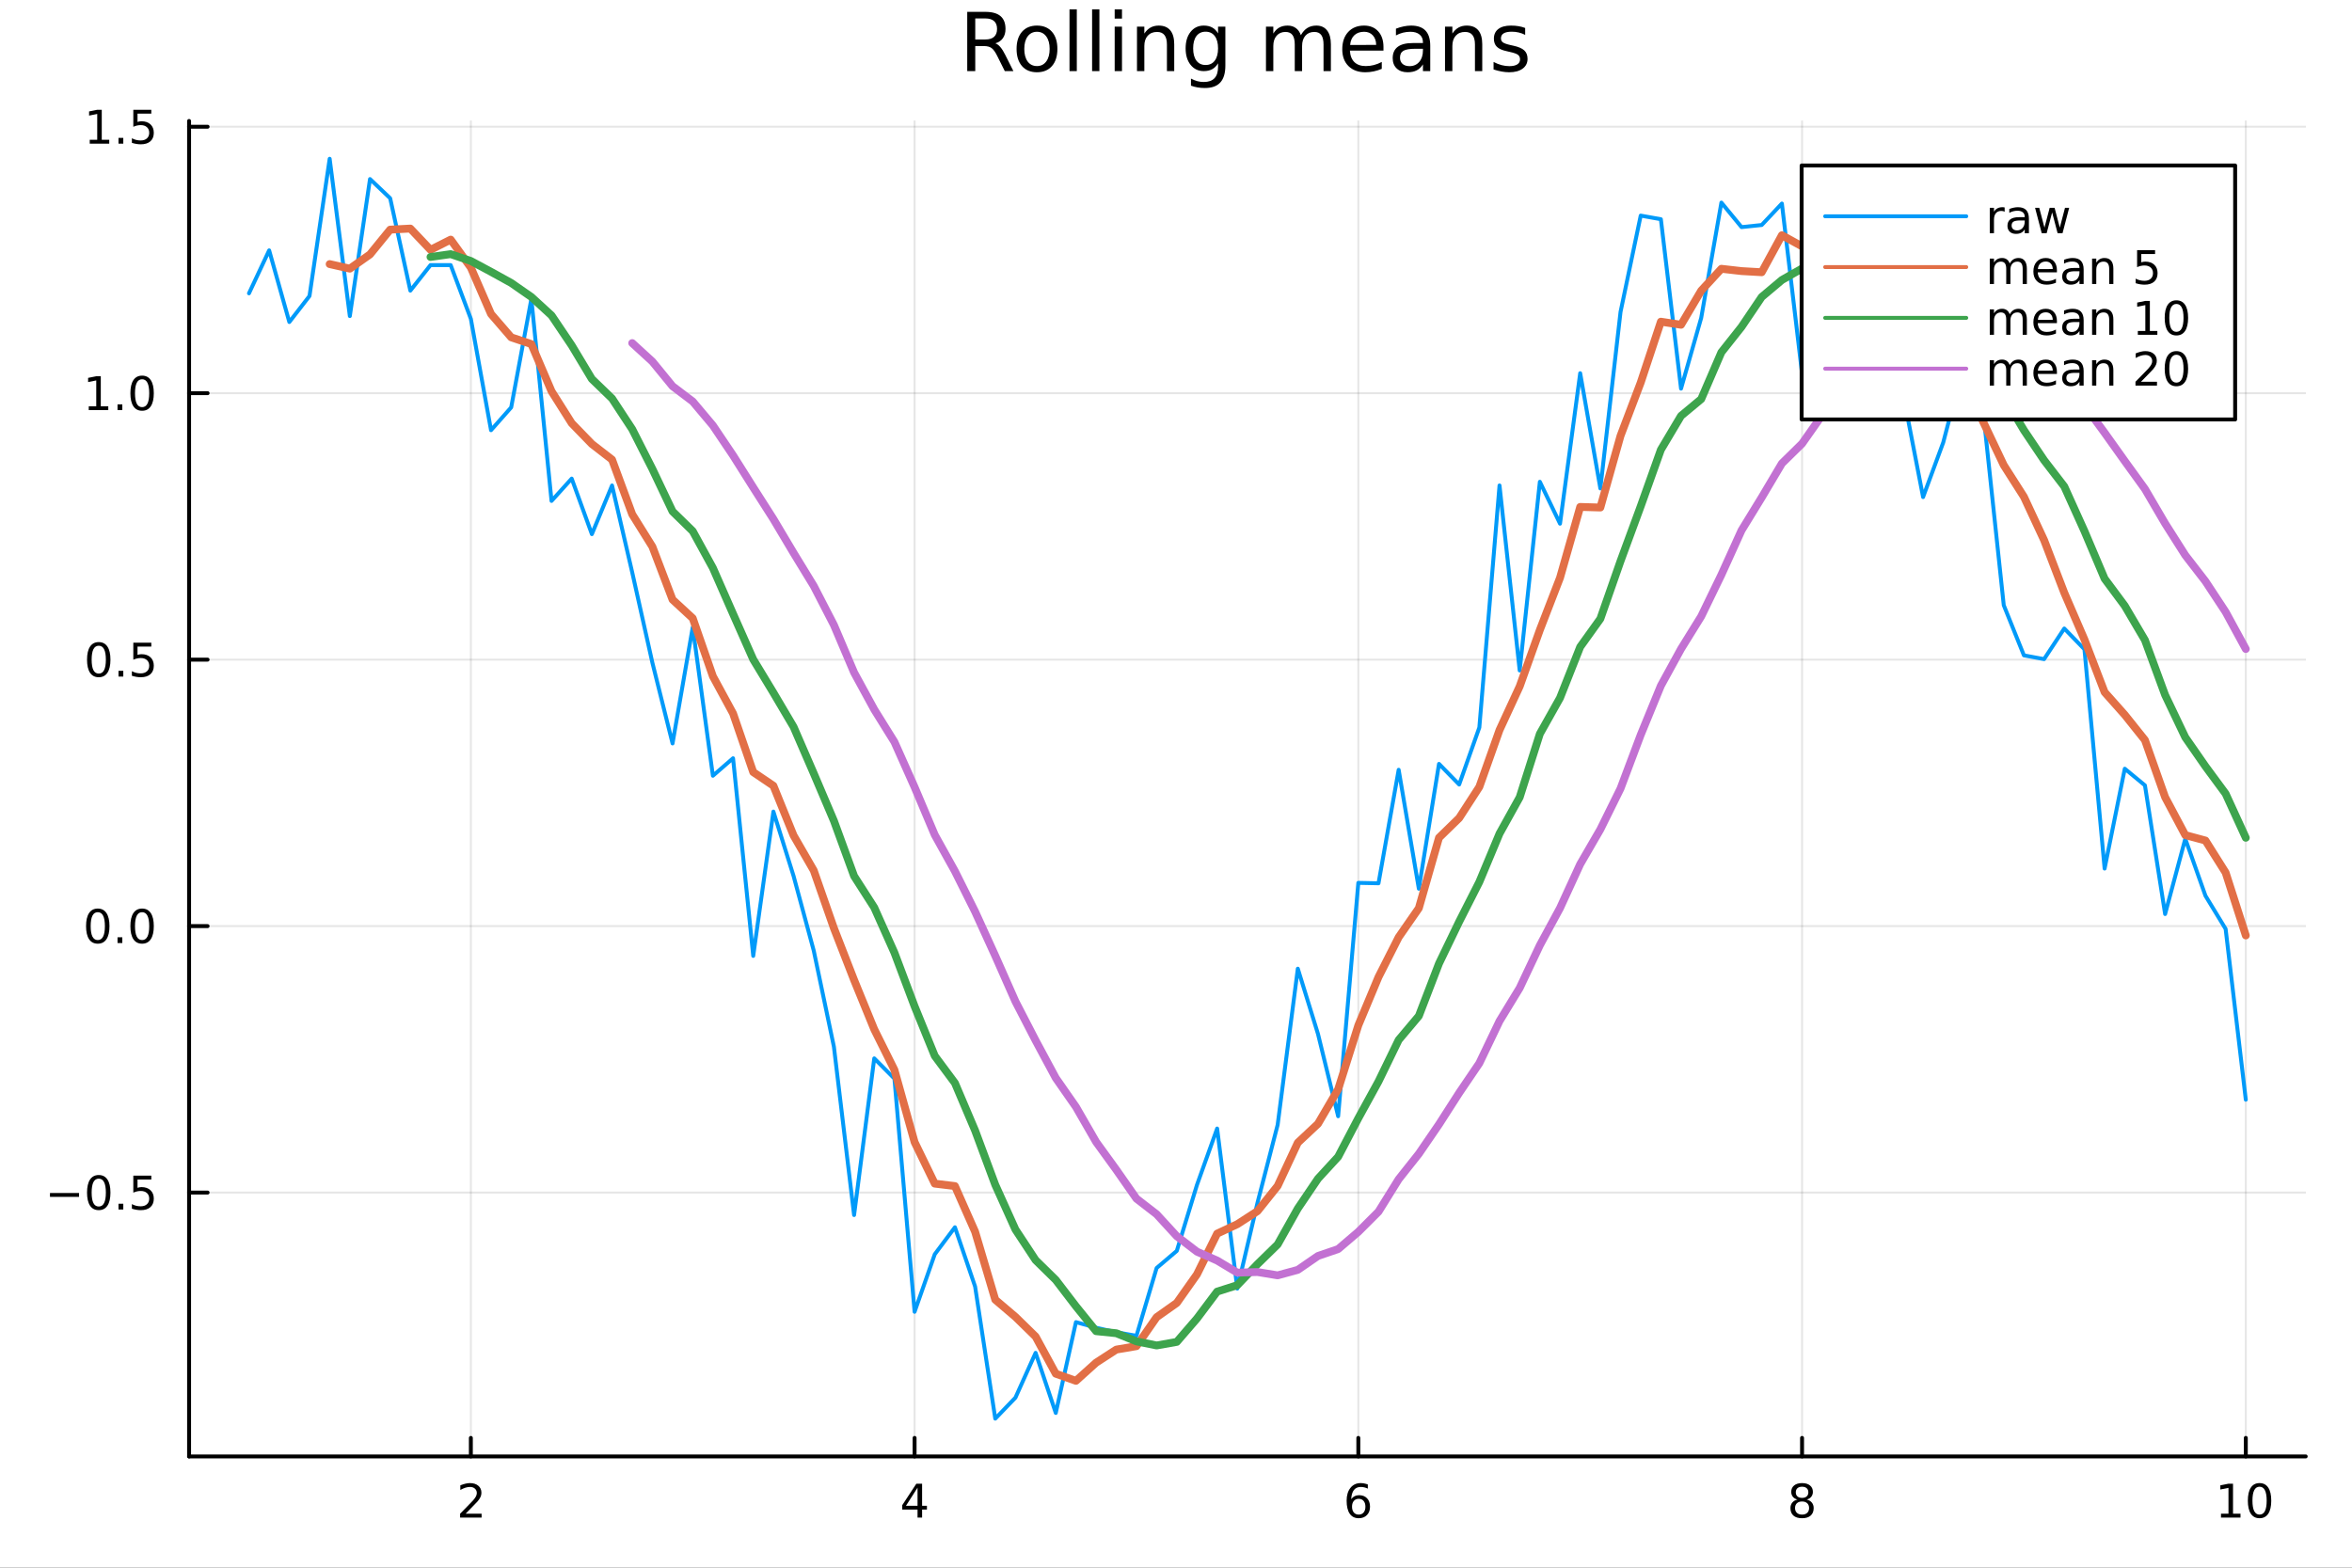 <?xml version="1.0" encoding="utf-8"?>
<svg xmlns="http://www.w3.org/2000/svg" xmlns:xlink="http://www.w3.org/1999/xlink" width="600" height="400" viewBox="0 0 2400 1600">
<rect x="0" y="0" width="2400" height="1600" fill="#333333" stroke="none"/>
<defs>
  <clipPath id="clip120">
    <rect x="0" y="0" width="2400" height="1600"/>
  </clipPath>
</defs>
<path clip-path="url(#clip120)" d="
M0 1600 L2400 1600 L2400 0 L0 0  Z
  " fill="#ffffff" fill-rule="evenodd" fill-opacity="1"/>
<defs>
  <clipPath id="clip121">
    <rect x="480" y="0" width="1681" height="1600"/>
  </clipPath>
</defs>
<path clip-path="url(#clip120)" d="
M192.941 1486.45 L2352.76 1486.45 L2352.76 123.472 L192.941 123.472  Z
  " fill="#ffffff" fill-rule="evenodd" fill-opacity="1"/>
<defs>
  <clipPath id="clip122">
    <rect x="192" y="123" width="2161" height="1364"/>
  </clipPath>
</defs>
<polyline clip-path="url(#clip122)" style="stroke:#000000; stroke-linecap:round; stroke-linejoin:round; stroke-width:2; stroke-opacity:0.1; fill:none" points="
  480.463,1486.45 480.463,123.472 
  "/>
<polyline clip-path="url(#clip122)" style="stroke:#000000; stroke-linecap:round; stroke-linejoin:round; stroke-width:2; stroke-opacity:0.1; fill:none" points="
  933.255,1486.45 933.255,123.472 
  "/>
<polyline clip-path="url(#clip122)" style="stroke:#000000; stroke-linecap:round; stroke-linejoin:round; stroke-width:2; stroke-opacity:0.1; fill:none" points="
  1386.05,1486.45 1386.05,123.472 
  "/>
<polyline clip-path="url(#clip122)" style="stroke:#000000; stroke-linecap:round; stroke-linejoin:round; stroke-width:2; stroke-opacity:0.1; fill:none" points="
  1838.84,1486.45 1838.84,123.472 
  "/>
<polyline clip-path="url(#clip122)" style="stroke:#000000; stroke-linecap:round; stroke-linejoin:round; stroke-width:2; stroke-opacity:0.1; fill:none" points="
  2291.63,1486.45 2291.63,123.472 
  "/>
<polyline clip-path="url(#clip120)" style="stroke:#000000; stroke-linecap:round; stroke-linejoin:round; stroke-width:4; stroke-opacity:1; fill:none" points="
  192.941,1486.45 2352.76,1486.45 
  "/>
<polyline clip-path="url(#clip120)" style="stroke:#000000; stroke-linecap:round; stroke-linejoin:round; stroke-width:4; stroke-opacity:1; fill:none" points="
  480.463,1486.45 480.463,1467.55 
  "/>
<polyline clip-path="url(#clip120)" style="stroke:#000000; stroke-linecap:round; stroke-linejoin:round; stroke-width:4; stroke-opacity:1; fill:none" points="
  933.255,1486.45 933.255,1467.55 
  "/>
<polyline clip-path="url(#clip120)" style="stroke:#000000; stroke-linecap:round; stroke-linejoin:round; stroke-width:4; stroke-opacity:1; fill:none" points="
  1386.05,1486.45 1386.05,1467.55 
  "/>
<polyline clip-path="url(#clip120)" style="stroke:#000000; stroke-linecap:round; stroke-linejoin:round; stroke-width:4; stroke-opacity:1; fill:none" points="
  1838.84,1486.45 1838.84,1467.55 
  "/>
<polyline clip-path="url(#clip120)" style="stroke:#000000; stroke-linecap:round; stroke-linejoin:round; stroke-width:4; stroke-opacity:1; fill:none" points="
  2291.63,1486.45 2291.63,1467.55 
  "/>
<path clip-path="url(#clip120)" d="M475.116 1544.91 L491.435 1544.91 L491.435 1548.85 L469.491 1548.85 L469.491 1544.91 Q472.153 1542.16 476.736 1537.53 Q481.343 1532.88 482.523 1531.53 Q484.769 1529.01 485.648 1527.27 Q486.551 1525.51 486.551 1523.82 Q486.551 1521.07 484.607 1519.33 Q482.685 1517.6 479.584 1517.6 Q477.385 1517.6 474.931 1518.36 Q472.5 1519.13 469.723 1520.68 L469.723 1515.95 Q472.547 1514.82 475 1514.24 Q477.454 1513.66 479.491 1513.66 Q484.861 1513.66 488.056 1516.35 Q491.25 1519.03 491.25 1523.52 Q491.25 1525.65 490.44 1527.57 Q489.653 1529.47 487.547 1532.07 Q486.968 1532.74 483.866 1535.95 Q480.764 1539.15 475.116 1544.91 Z" fill="#000000" fill-rule="evenodd" fill-opacity="1" /><path clip-path="url(#clip120)" d="M936.264 1518.36 L924.458 1536.81 L936.264 1536.81 L936.264 1518.36 M935.037 1514.29 L940.917 1514.29 L940.917 1536.81 L945.847 1536.81 L945.847 1540.7 L940.917 1540.7 L940.917 1548.85 L936.264 1548.85 L936.264 1540.7 L920.662 1540.7 L920.662 1536.19 L935.037 1514.29 Z" fill="#000000" fill-rule="evenodd" fill-opacity="1" /><path clip-path="url(#clip120)" d="M1386.45 1529.7 Q1383.3 1529.7 1381.45 1531.86 Q1379.62 1534.01 1379.62 1537.76 Q1379.62 1541.49 1381.45 1543.66 Q1383.3 1545.82 1386.45 1545.82 Q1389.6 1545.82 1391.43 1543.66 Q1393.28 1541.49 1393.28 1537.76 Q1393.28 1534.01 1391.43 1531.86 Q1389.6 1529.7 1386.45 1529.7 M1395.73 1515.05 L1395.73 1519.31 Q1393.97 1518.48 1392.17 1518.04 Q1390.39 1517.6 1388.63 1517.6 Q1384 1517.6 1381.54 1520.72 Q1379.11 1523.85 1378.77 1530.17 Q1380.13 1528.15 1382.19 1527.09 Q1384.25 1526 1386.73 1526 Q1391.94 1526 1394.95 1529.17 Q1397.98 1532.32 1397.98 1537.76 Q1397.98 1543.08 1394.83 1546.3 Q1391.68 1549.52 1386.45 1549.52 Q1380.46 1549.52 1377.28 1544.94 Q1374.11 1540.33 1374.11 1531.6 Q1374.11 1523.41 1378 1518.55 Q1381.89 1513.66 1388.44 1513.66 Q1390.2 1513.66 1391.98 1514.01 Q1393.79 1514.36 1395.73 1515.05 Z" fill="#000000" fill-rule="evenodd" fill-opacity="1" /><path clip-path="url(#clip120)" d="M1838.84 1532.44 Q1835.5 1532.44 1833.58 1534.22 Q1831.68 1536 1831.68 1539.13 Q1831.68 1542.25 1833.58 1544.03 Q1835.5 1545.82 1838.84 1545.82 Q1842.17 1545.82 1844.09 1544.03 Q1846.01 1542.23 1846.01 1539.13 Q1846.01 1536 1844.09 1534.22 Q1842.19 1532.44 1838.84 1532.44 M1834.16 1530.45 Q1831.15 1529.7 1829.46 1527.64 Q1827.8 1525.58 1827.8 1522.62 Q1827.8 1518.48 1830.74 1516.07 Q1833.7 1513.66 1838.84 1513.66 Q1844 1513.66 1846.94 1516.07 Q1849.88 1518.48 1849.88 1522.62 Q1849.88 1525.58 1848.19 1527.64 Q1846.52 1529.7 1843.54 1530.45 Q1846.92 1531.23 1848.79 1533.52 Q1850.69 1535.82 1850.69 1539.13 Q1850.69 1544.15 1847.61 1546.83 Q1844.56 1549.52 1838.84 1549.52 Q1833.12 1549.52 1830.04 1546.83 Q1826.99 1544.15 1826.99 1539.13 Q1826.99 1535.82 1828.88 1533.52 Q1830.78 1531.23 1834.16 1530.45 M1832.45 1523.06 Q1832.45 1525.75 1834.12 1527.25 Q1835.81 1528.76 1838.84 1528.76 Q1841.85 1528.76 1843.54 1527.25 Q1845.25 1525.75 1845.25 1523.06 Q1845.25 1520.38 1843.54 1518.87 Q1841.85 1517.37 1838.84 1517.37 Q1835.81 1517.37 1834.12 1518.87 Q1832.45 1520.38 1832.45 1523.06 Z" fill="#000000" fill-rule="evenodd" fill-opacity="1" /><path clip-path="url(#clip120)" d="M2266.32 1544.91 L2273.96 1544.91 L2273.96 1518.55 L2265.65 1520.21 L2265.65 1515.95 L2273.91 1514.29 L2278.59 1514.29 L2278.59 1544.91 L2286.22 1544.91 L2286.22 1548.85 L2266.32 1548.85 L2266.32 1544.91 Z" fill="#000000" fill-rule="evenodd" fill-opacity="1" /><path clip-path="url(#clip120)" d="M2305.67 1517.37 Q2302.06 1517.37 2300.23 1520.93 Q2298.42 1524.47 2298.42 1531.6 Q2298.42 1538.71 2300.23 1542.27 Q2302.06 1545.82 2305.67 1545.82 Q2309.3 1545.82 2311.11 1542.27 Q2312.94 1538.71 2312.94 1531.6 Q2312.94 1524.47 2311.11 1520.93 Q2309.3 1517.37 2305.67 1517.37 M2305.67 1513.66 Q2311.48 1513.66 2314.53 1518.27 Q2317.61 1522.85 2317.61 1531.6 Q2317.61 1540.33 2314.53 1544.94 Q2311.48 1549.52 2305.67 1549.52 Q2299.86 1549.52 2296.78 1544.94 Q2293.72 1540.33 2293.72 1531.6 Q2293.72 1522.85 2296.78 1518.27 Q2299.86 1513.66 2305.67 1513.66 Z" fill="#000000" fill-rule="evenodd" fill-opacity="1" /><polyline clip-path="url(#clip122)" style="stroke:#000000; stroke-linecap:round; stroke-linejoin:round; stroke-width:2; stroke-opacity:0.1; fill:none" points="
  192.941,1217.15 2352.76,1217.15 
  "/>
<polyline clip-path="url(#clip122)" style="stroke:#000000; stroke-linecap:round; stroke-linejoin:round; stroke-width:2; stroke-opacity:0.1; fill:none" points="
  192.941,945.196 2352.76,945.196 
  "/>
<polyline clip-path="url(#clip122)" style="stroke:#000000; stroke-linecap:round; stroke-linejoin:round; stroke-width:2; stroke-opacity:0.1; fill:none" points="
  192.941,673.241 2352.76,673.241 
  "/>
<polyline clip-path="url(#clip122)" style="stroke:#000000; stroke-linecap:round; stroke-linejoin:round; stroke-width:2; stroke-opacity:0.1; fill:none" points="
  192.941,401.285 2352.76,401.285 
  "/>
<polyline clip-path="url(#clip122)" style="stroke:#000000; stroke-linecap:round; stroke-linejoin:round; stroke-width:2; stroke-opacity:0.1; fill:none" points="
  192.941,129.33 2352.76,129.33 
  "/>
<polyline clip-path="url(#clip120)" style="stroke:#000000; stroke-linecap:round; stroke-linejoin:round; stroke-width:4; stroke-opacity:1; fill:none" points="
  192.941,1486.45 192.941,123.472 
  "/>
<polyline clip-path="url(#clip120)" style="stroke:#000000; stroke-linecap:round; stroke-linejoin:round; stroke-width:4; stroke-opacity:1; fill:none" points="
  192.941,1217.15 211.838,1217.15 
  "/>
<polyline clip-path="url(#clip120)" style="stroke:#000000; stroke-linecap:round; stroke-linejoin:round; stroke-width:4; stroke-opacity:1; fill:none" points="
  192.941,945.196 211.838,945.196 
  "/>
<polyline clip-path="url(#clip120)" style="stroke:#000000; stroke-linecap:round; stroke-linejoin:round; stroke-width:4; stroke-opacity:1; fill:none" points="
  192.941,673.241 211.838,673.241 
  "/>
<polyline clip-path="url(#clip120)" style="stroke:#000000; stroke-linecap:round; stroke-linejoin:round; stroke-width:4; stroke-opacity:1; fill:none" points="
  192.941,401.285 211.838,401.285 
  "/>
<polyline clip-path="url(#clip120)" style="stroke:#000000; stroke-linecap:round; stroke-linejoin:round; stroke-width:4; stroke-opacity:1; fill:none" points="
  192.941,129.33 211.838,129.33 
  "/>
<path clip-path="url(#clip120)" d="M50.992 1217.6 L80.668 1217.6 L80.668 1221.54 L50.992 1221.54 L50.992 1217.6 Z" fill="#000000" fill-rule="evenodd" fill-opacity="1" /><path clip-path="url(#clip120)" d="M100.76 1202.95 Q97.149 1202.95 95.321 1206.51 Q93.515 1210.06 93.515 1217.19 Q93.515 1224.29 95.321 1227.86 Q97.149 1231.4 100.76 1231.4 Q104.395 1231.4 106.2 1227.86 Q108.029 1224.29 108.029 1217.19 Q108.029 1210.06 106.2 1206.51 Q104.395 1202.95 100.76 1202.95 M100.76 1199.25 Q106.571 1199.25 109.626 1203.85 Q112.705 1208.44 112.705 1217.19 Q112.705 1225.91 109.626 1230.52 Q106.571 1235.1 100.76 1235.1 Q94.95 1235.1 91.871 1230.52 Q88.816 1225.91 88.816 1217.19 Q88.816 1208.44 91.871 1203.85 Q94.95 1199.25 100.76 1199.25 Z" fill="#000000" fill-rule="evenodd" fill-opacity="1" /><path clip-path="url(#clip120)" d="M120.922 1228.55 L125.807 1228.55 L125.807 1234.43 L120.922 1234.43 L120.922 1228.55 Z" fill="#000000" fill-rule="evenodd" fill-opacity="1" /><path clip-path="url(#clip120)" d="M136.038 1199.87 L154.394 1199.87 L154.394 1203.81 L140.32 1203.81 L140.32 1212.28 Q141.339 1211.93 142.357 1211.77 Q143.376 1211.58 144.394 1211.58 Q150.181 1211.58 153.561 1214.76 Q156.941 1217.93 156.941 1223.34 Q156.941 1228.92 153.468 1232.02 Q149.996 1235.1 143.677 1235.1 Q141.501 1235.1 139.232 1234.73 Q136.987 1234.36 134.58 1233.62 L134.58 1228.92 Q136.663 1230.06 138.885 1230.61 Q141.107 1231.17 143.584 1231.17 Q147.589 1231.17 149.927 1229.06 Q152.265 1226.95 152.265 1223.34 Q152.265 1219.73 149.927 1217.63 Q147.589 1215.52 143.584 1215.52 Q141.709 1215.52 139.834 1215.94 Q137.982 1216.35 136.038 1217.23 L136.038 1199.87 Z" fill="#000000" fill-rule="evenodd" fill-opacity="1" /><path clip-path="url(#clip120)" d="M99.765 930.995 Q96.154 930.995 94.325 934.559 Q92.52 938.101 92.52 945.231 Q92.52 952.337 94.325 955.902 Q96.154 959.444 99.765 959.444 Q103.399 959.444 105.205 955.902 Q107.033 952.337 107.033 945.231 Q107.033 938.101 105.205 934.559 Q103.399 930.995 99.765 930.995 M99.765 927.291 Q105.575 927.291 108.631 931.897 Q111.709 936.481 111.709 945.231 Q111.709 953.958 108.631 958.564 Q105.575 963.147 99.765 963.147 Q93.955 963.147 90.876 958.564 Q87.821 953.958 87.821 945.231 Q87.821 936.481 90.876 931.897 Q93.955 927.291 99.765 927.291 Z" fill="#000000" fill-rule="evenodd" fill-opacity="1" /><path clip-path="url(#clip120)" d="M119.927 956.596 L124.811 956.596 L124.811 962.476 L119.927 962.476 L119.927 956.596 Z" fill="#000000" fill-rule="evenodd" fill-opacity="1" /><path clip-path="url(#clip120)" d="M144.996 930.995 Q141.385 930.995 139.556 934.559 Q137.751 938.101 137.751 945.231 Q137.751 952.337 139.556 955.902 Q141.385 959.444 144.996 959.444 Q148.63 959.444 150.436 955.902 Q152.265 952.337 152.265 945.231 Q152.265 938.101 150.436 934.559 Q148.63 930.995 144.996 930.995 M144.996 927.291 Q150.806 927.291 153.862 931.897 Q156.941 936.481 156.941 945.231 Q156.941 953.958 153.862 958.564 Q150.806 963.147 144.996 963.147 Q139.186 963.147 136.107 958.564 Q133.052 953.958 133.052 945.231 Q133.052 936.481 136.107 931.897 Q139.186 927.291 144.996 927.291 Z" fill="#000000" fill-rule="evenodd" fill-opacity="1" /><path clip-path="url(#clip120)" d="M100.76 659.039 Q97.149 659.039 95.321 662.604 Q93.515 666.146 93.515 673.275 Q93.515 680.382 95.321 683.947 Q97.149 687.488 100.76 687.488 Q104.395 687.488 106.2 683.947 Q108.029 680.382 108.029 673.275 Q108.029 666.146 106.2 662.604 Q104.395 659.039 100.76 659.039 M100.76 655.336 Q106.571 655.336 109.626 659.942 Q112.705 664.525 112.705 673.275 Q112.705 682.002 109.626 686.609 Q106.571 691.192 100.76 691.192 Q94.95 691.192 91.871 686.609 Q88.816 682.002 88.816 673.275 Q88.816 664.525 91.871 659.942 Q94.95 655.336 100.76 655.336 Z" fill="#000000" fill-rule="evenodd" fill-opacity="1" /><path clip-path="url(#clip120)" d="M120.922 684.641 L125.807 684.641 L125.807 690.521 L120.922 690.521 L120.922 684.641 Z" fill="#000000" fill-rule="evenodd" fill-opacity="1" /><path clip-path="url(#clip120)" d="M136.038 655.961 L154.394 655.961 L154.394 659.896 L140.32 659.896 L140.32 668.368 Q141.339 668.021 142.357 667.859 Q143.376 667.674 144.394 667.674 Q150.181 667.674 153.561 670.845 Q156.941 674.016 156.941 679.433 Q156.941 685.011 153.468 688.113 Q149.996 691.192 143.677 691.192 Q141.501 691.192 139.232 690.822 Q136.987 690.451 134.58 689.711 L134.58 685.011 Q136.663 686.146 138.885 686.701 Q141.107 687.257 143.584 687.257 Q147.589 687.257 149.927 685.15 Q152.265 683.044 152.265 679.433 Q152.265 675.822 149.927 673.715 Q147.589 671.609 143.584 671.609 Q141.709 671.609 139.834 672.025 Q137.982 672.442 136.038 673.322 L136.038 655.961 Z" fill="#000000" fill-rule="evenodd" fill-opacity="1" /><path clip-path="url(#clip120)" d="M90.575 414.63 L98.214 414.63 L98.214 388.265 L89.904 389.931 L89.904 385.672 L98.168 384.005 L102.844 384.005 L102.844 414.63 L110.483 414.63 L110.483 418.565 L90.575 418.565 L90.575 414.63 Z" fill="#000000" fill-rule="evenodd" fill-opacity="1" /><path clip-path="url(#clip120)" d="M119.927 412.686 L124.811 412.686 L124.811 418.565 L119.927 418.565 L119.927 412.686 Z" fill="#000000" fill-rule="evenodd" fill-opacity="1" /><path clip-path="url(#clip120)" d="M144.996 387.084 Q141.385 387.084 139.556 390.649 Q137.751 394.191 137.751 401.32 Q137.751 408.427 139.556 411.991 Q141.385 415.533 144.996 415.533 Q148.63 415.533 150.436 411.991 Q152.265 408.427 152.265 401.32 Q152.265 394.191 150.436 390.649 Q148.63 387.084 144.996 387.084 M144.996 383.38 Q150.806 383.38 153.862 387.987 Q156.941 392.57 156.941 401.32 Q156.941 410.047 153.862 414.653 Q150.806 419.237 144.996 419.237 Q139.186 419.237 136.107 414.653 Q133.052 410.047 133.052 401.32 Q133.052 392.57 136.107 387.987 Q139.186 383.38 144.996 383.38 Z" fill="#000000" fill-rule="evenodd" fill-opacity="1" /><path clip-path="url(#clip120)" d="M91.571 142.675 L99.21 142.675 L99.21 116.309 L90.899 117.976 L90.899 113.717 L99.163 112.05 L103.839 112.05 L103.839 142.675 L111.478 142.675 L111.478 146.61 L91.571 146.61 L91.571 142.675 Z" fill="#000000" fill-rule="evenodd" fill-opacity="1" /><path clip-path="url(#clip120)" d="M120.922 140.73 L125.807 140.73 L125.807 146.61 L120.922 146.61 L120.922 140.73 Z" fill="#000000" fill-rule="evenodd" fill-opacity="1" /><path clip-path="url(#clip120)" d="M136.038 112.05 L154.394 112.05 L154.394 115.985 L140.32 115.985 L140.32 124.457 Q141.339 124.11 142.357 123.948 Q143.376 123.763 144.394 123.763 Q150.181 123.763 153.561 126.934 Q156.941 130.106 156.941 135.522 Q156.941 141.101 153.468 144.203 Q149.996 147.281 143.677 147.281 Q141.501 147.281 139.232 146.911 Q136.987 146.541 134.58 145.8 L134.58 141.101 Q136.663 142.235 138.885 142.791 Q141.107 143.346 143.584 143.346 Q147.589 143.346 149.927 141.24 Q152.265 139.133 152.265 135.522 Q152.265 131.911 149.927 129.805 Q147.589 127.698 143.584 127.698 Q141.709 127.698 139.834 128.115 Q137.982 128.531 136.038 129.411 L136.038 112.05 Z" fill="#000000" fill-rule="evenodd" fill-opacity="1" /><path clip-path="url(#clip120)" d="M1015.66 44.22 Q1018.29 45.111 1020.76 48.028 Q1023.27 50.944 1025.78 56.048 L1034.09 72.576 L1025.3 72.576 L1017.56 57.061 Q1014.56 50.985 1011.73 49 Q1008.93 47.015 1004.07 47.015 L995.159 47.015 L995.159 72.576 L986.976 72.576 L986.976 12.096 L1005.45 12.096 Q1015.82 12.096 1020.92 16.43 Q1026.03 20.765 1026.03 29.515 Q1026.03 35.227 1023.35 38.994 Q1020.72 42.761 1015.66 44.22 M995.159 18.82 L995.159 40.29 L1005.45 40.29 Q1011.36 40.29 1014.36 37.576 Q1017.4 34.822 1017.4 29.515 Q1017.4 24.208 1014.36 21.535 Q1011.36 18.82 1005.45 18.82 L995.159 18.82 Z" fill="#000000" fill-rule="evenodd" fill-opacity="1" /><path clip-path="url(#clip120)" d="M1058.15 32.431 Q1052.16 32.431 1048.67 37.131 Q1045.19 41.789 1045.19 49.931 Q1045.19 58.074 1048.63 62.773 Q1052.11 67.431 1058.15 67.431 Q1064.11 67.431 1067.59 62.732 Q1071.07 58.033 1071.07 49.931 Q1071.07 41.87 1067.59 37.171 Q1064.11 32.431 1058.15 32.431 M1058.15 26.112 Q1067.87 26.112 1073.42 32.431 Q1078.97 38.751 1078.97 49.931 Q1078.97 61.071 1073.42 67.431 Q1067.87 73.751 1058.15 73.751 Q1048.39 73.751 1042.84 67.431 Q1037.33 61.071 1037.33 49.931 Q1037.33 38.751 1042.84 32.431 Q1048.39 26.112 1058.15 26.112 Z" fill="#000000" fill-rule="evenodd" fill-opacity="1" /><path clip-path="url(#clip120)" d="M1091.33 9.544 L1098.78 9.544 L1098.78 72.576 L1091.33 72.576 L1091.33 9.544 Z" fill="#000000" fill-rule="evenodd" fill-opacity="1" /><path clip-path="url(#clip120)" d="M1114.38 9.544 L1121.83 9.544 L1121.83 72.576 L1114.38 72.576 L1114.38 9.544 Z" fill="#000000" fill-rule="evenodd" fill-opacity="1" /><path clip-path="url(#clip120)" d="M1137.43 27.206 L1144.88 27.206 L1144.88 72.576 L1137.43 72.576 L1137.43 27.206 M1137.43 9.544 L1144.88 9.544 L1144.88 18.983 L1137.43 18.983 L1137.43 9.544 Z" fill="#000000" fill-rule="evenodd" fill-opacity="1" /><path clip-path="url(#clip120)" d="M1198.19 45.192 L1198.19 72.576 L1190.74 72.576 L1190.74 45.435 Q1190.74 38.994 1188.22 35.794 Q1185.71 32.594 1180.69 32.594 Q1174.65 32.594 1171.17 36.442 Q1167.69 40.29 1167.69 46.934 L1167.69 72.576 L1160.19 72.576 L1160.19 27.206 L1167.69 27.206 L1167.69 34.254 Q1170.36 30.163 1173.97 28.138 Q1177.61 26.112 1182.35 26.112 Q1190.17 26.112 1194.18 30.973 Q1198.19 35.794 1198.19 45.192 Z" fill="#000000" fill-rule="evenodd" fill-opacity="1" /><path clip-path="url(#clip120)" d="M1242.91 49.364 Q1242.91 41.263 1239.55 36.806 Q1236.23 32.35 1230.19 32.35 Q1224.2 32.35 1220.83 36.806 Q1217.51 41.263 1217.51 49.364 Q1217.51 57.426 1220.83 61.882 Q1224.2 66.338 1230.19 66.338 Q1236.23 66.338 1239.55 61.882 Q1242.91 57.426 1242.91 49.364 M1250.37 66.945 Q1250.37 78.531 1245.22 84.162 Q1240.08 89.833 1229.46 89.833 Q1225.53 89.833 1222.05 89.225 Q1218.57 88.658 1215.28 87.443 L1215.28 80.192 Q1218.57 81.974 1221.77 82.825 Q1224.97 83.675 1228.29 83.675 Q1235.62 83.675 1239.27 79.827 Q1242.91 76.019 1242.91 68.282 L1242.91 64.596 Q1240.6 68.606 1237 70.591 Q1233.39 72.576 1228.37 72.576 Q1220.02 72.576 1214.92 66.216 Q1209.82 59.856 1209.82 49.364 Q1209.82 38.832 1214.92 32.472 Q1220.02 26.112 1228.37 26.112 Q1233.39 26.112 1237 28.097 Q1240.6 30.082 1242.91 34.092 L1242.91 27.206 L1250.37 27.206 L1250.37 66.945 Z" fill="#000000" fill-rule="evenodd" fill-opacity="1" /><path clip-path="url(#clip120)" d="M1327.41 35.915 Q1330.21 30.892 1334.1 28.502 Q1337.99 26.112 1343.25 26.112 Q1350.34 26.112 1354.19 31.095 Q1358.04 36.037 1358.04 45.192 L1358.04 72.576 L1350.54 72.576 L1350.54 45.435 Q1350.54 38.913 1348.24 35.753 Q1345.93 32.594 1341.19 32.594 Q1335.39 32.594 1332.03 36.442 Q1328.67 40.29 1328.67 46.934 L1328.67 72.576 L1321.18 72.576 L1321.18 45.435 Q1321.18 38.873 1318.87 35.753 Q1316.56 32.594 1311.74 32.594 Q1306.03 32.594 1302.66 36.482 Q1299.3 40.331 1299.3 46.934 L1299.3 72.576 L1291.81 72.576 L1291.81 27.206 L1299.3 27.206 L1299.3 34.254 Q1301.85 30.082 1305.42 28.097 Q1308.98 26.112 1313.88 26.112 Q1318.83 26.112 1322.27 28.624 Q1325.75 31.135 1327.41 35.915 Z" fill="#000000" fill-rule="evenodd" fill-opacity="1" /><path clip-path="url(#clip120)" d="M1411.71 48.028 L1411.71 51.673 L1377.44 51.673 Q1377.93 59.37 1382.06 63.421 Q1386.23 67.431 1393.65 67.431 Q1397.94 67.431 1401.95 66.378 Q1406 65.325 1409.97 63.218 L1409.97 70.267 Q1405.96 71.968 1401.75 72.86 Q1397.54 73.751 1393.2 73.751 Q1382.34 73.751 1375.98 67.431 Q1369.66 61.112 1369.66 50.337 Q1369.66 39.197 1375.66 32.675 Q1381.7 26.112 1391.9 26.112 Q1401.06 26.112 1406.37 32.026 Q1411.71 37.9 1411.71 48.028 M1404.26 45.84 Q1404.18 39.723 1400.82 36.077 Q1397.49 32.431 1391.99 32.431 Q1385.75 32.431 1381.98 35.956 Q1378.25 39.48 1377.69 45.88 L1404.26 45.84 Z" fill="#000000" fill-rule="evenodd" fill-opacity="1" /><path clip-path="url(#clip120)" d="M1444.57 49.769 Q1435.53 49.769 1432.05 51.835 Q1428.57 53.901 1428.57 58.884 Q1428.57 62.854 1431.16 65.203 Q1433.79 67.512 1438.29 67.512 Q1444.49 67.512 1448.21 63.137 Q1451.98 58.722 1451.98 51.43 L1451.98 49.769 L1444.57 49.769 M1459.43 46.691 L1459.43 72.576 L1451.98 72.576 L1451.98 65.689 Q1449.43 69.821 1445.62 71.806 Q1441.81 73.751 1436.3 73.751 Q1429.33 73.751 1425.2 69.862 Q1421.11 65.933 1421.11 59.37 Q1421.11 51.714 1426.22 47.825 Q1431.36 43.936 1441.53 43.936 L1451.98 43.936 L1451.98 43.207 Q1451.98 38.062 1448.58 35.267 Q1445.21 32.431 1439.1 32.431 Q1435.21 32.431 1431.52 33.363 Q1427.84 34.295 1424.43 36.158 L1424.43 29.272 Q1428.52 27.692 1432.37 26.922 Q1436.22 26.112 1439.87 26.112 Q1449.71 26.112 1454.57 31.216 Q1459.43 36.32 1459.43 46.691 Z" fill="#000000" fill-rule="evenodd" fill-opacity="1" /><path clip-path="url(#clip120)" d="M1512.5 45.192 L1512.5 72.576 L1505.05 72.576 L1505.05 45.435 Q1505.05 38.994 1502.53 35.794 Q1500.02 32.594 1495 32.594 Q1488.96 32.594 1485.48 36.442 Q1482 40.29 1482 46.934 L1482 72.576 L1474.5 72.576 L1474.5 27.206 L1482 27.206 L1482 34.254 Q1484.67 30.163 1488.28 28.138 Q1491.92 26.112 1496.66 26.112 Q1504.48 26.112 1508.49 30.973 Q1512.5 35.794 1512.5 45.192 Z" fill="#000000" fill-rule="evenodd" fill-opacity="1" /><path clip-path="url(#clip120)" d="M1556.29 28.543 L1556.29 35.591 Q1553.13 33.971 1549.73 33.161 Q1546.32 32.35 1542.68 32.35 Q1537.13 32.35 1534.33 34.052 Q1531.58 35.753 1531.58 39.156 Q1531.58 41.749 1533.56 43.248 Q1535.55 44.706 1541.54 46.043 L1544.1 46.61 Q1552.04 48.311 1555.36 51.43 Q1558.72 54.509 1558.72 60.059 Q1558.72 66.378 1553.7 70.064 Q1548.71 73.751 1539.96 73.751 Q1536.32 73.751 1532.35 73.022 Q1528.42 72.333 1524.04 70.915 L1524.04 63.218 Q1528.18 65.365 1532.19 66.459 Q1536.2 67.512 1540.13 67.512 Q1545.39 67.512 1548.23 65.73 Q1551.06 63.907 1551.06 60.626 Q1551.06 57.588 1549 55.967 Q1546.97 54.347 1540.05 52.848 L1537.45 52.24 Q1530.53 50.782 1527.45 47.785 Q1524.37 44.746 1524.37 39.48 Q1524.37 33.08 1528.91 29.596 Q1533.44 26.112 1541.79 26.112 Q1545.92 26.112 1549.57 26.72 Q1553.21 27.327 1556.29 28.543 Z" fill="#000000" fill-rule="evenodd" fill-opacity="1" /><polyline clip-path="url(#clip122)" style="stroke:#009af9; stroke-linecap:round; stroke-linejoin:round; stroke-width:4; stroke-opacity:1; fill:none" points="
  254.067,299.375 274.649,255.516 295.23,328.669 315.812,302.091 336.393,162.047 356.975,322.595 377.556,182.754 398.137,202.329 418.719,296.63 439.3,270.548 
  459.882,270.565 480.463,325.431 501.045,439.062 521.626,415.791 542.208,305.076 562.789,511.245 583.37,488.466 603.952,545.155 624.533,495.486 645.115,584.192 
  665.696,676.373 686.278,758.756 706.859,640.193 727.44,791.729 748.022,773.881 768.603,975.593 789.185,828.312 809.766,894.063 830.348,970.215 850.929,1068.33 
  871.51,1240.1 892.092,1080.2 912.673,1100.87 933.255,1338.83 953.836,1280.14 974.418,1252.57 994.999,1313.04 1015.58,1447.87 1036.16,1426.45 1056.74,1380.72 
  1077.32,1442.08 1097.91,1349.38 1118.49,1355.12 1139.07,1359.71 1159.65,1363.32 1180.23,1294.15 1200.81,1276.68 1221.39,1209.35 1241.98,1151.79 1262.56,1315.15 
  1283.14,1227.58 1303.72,1148.05 1324.3,988.654 1344.88,1055.26 1365.46,1139.25 1386.05,901.063 1406.63,901.489 1427.21,785.645 1447.79,907.029 1468.37,779.644 
  1488.95,800.697 1509.53,742.505 1530.12,495.467 1550.7,684.293 1571.28,491.704 1591.86,534.485 1612.44,380.894 1633.02,498.491 1653.6,318.398 1674.19,220.051 
  1694.77,223.742 1715.35,396.649 1735.93,324.404 1756.51,206.766 1777.09,231.789 1797.67,229.64 1818.26,207.751 1838.84,381.217 1859.42,322.662 1880,366.268 
  1900.58,373.636 1921.16,207.165 1941.74,400.993 1962.33,507.318 1982.91,451.555 2003.49,372.913 2024.07,424.219 2044.65,617.707 2065.23,668.871 2085.81,672.705 
  2106.4,641.464 2126.98,662.662 2147.56,886.459 2168.14,784.569 2188.72,801.542 2209.3,932.883 2229.88,856.091 2250.47,914.226 2271.05,948.065 2291.63,1122.36 
  
  "/>
<polyline clip-path="url(#clip122)" style="stroke:#e26f46; stroke-linecap:round; stroke-linejoin:round; stroke-width:8; stroke-opacity:1; fill:none" points="
  336.393,269.54 356.975,274.184 377.556,259.631 398.137,234.363 418.719,233.271 439.3,254.971 459.882,244.565 480.463,273.101 501.045,320.447 521.626,344.279 
  542.208,351.185 562.789,399.321 583.37,431.928 603.952,453.147 624.533,469.086 645.115,524.909 665.696,557.935 686.278,611.993 706.859,631 727.44,690.249 
  748.022,728.187 768.603,788.031 789.185,801.942 809.766,852.716 830.348,888.413 850.929,947.302 871.51,1000.2 892.092,1050.58 912.673,1091.94 933.255,1165.66 
  953.836,1208.03 974.418,1210.52 994.999,1257.09 1015.58,1326.49 1036.16,1344.01 1056.74,1364.13 1077.32,1402.03 1097.91,1409.3 1118.49,1390.75 1139.07,1377.4 
  1159.65,1373.92 1180.23,1344.34 1200.81,1329.8 1221.39,1300.64 1241.98,1259.06 1262.56,1249.42 1283.14,1236.11 1303.72,1210.38 1324.3,1166.24 1344.88,1146.94 
  1365.46,1111.76 1386.05,1046.46 1406.63,997.143 1427.21,956.541 1447.79,926.896 1468.37,854.974 1488.95,834.901 1509.53,803.104 1530.12,745.068 1550.7,700.521 
  1571.28,642.933 1591.86,589.691 1612.44,517.369 1633.02,517.973 1653.6,444.794 1674.19,390.464 1694.77,328.315 1715.35,331.466 1735.93,296.649 1756.51,274.322 
  1777.09,276.67 1797.67,277.85 1818.26,240.07 1838.84,251.433 1859.42,274.612 1880,301.508 1900.58,330.307 1921.16,330.19 1941.74,334.145 1962.33,371.076 
  1982.91,388.133 2003.49,387.989 2024.07,431.4 2044.65,474.743 2065.23,507.053 2085.81,551.283 2106.4,604.993 2126.98,652.682 2147.56,706.432 2168.14,729.572 
  2188.72,755.339 2209.3,813.623 2229.88,852.309 2250.47,857.862 2271.05,890.561 2291.63,954.725 
  "/>
<polyline clip-path="url(#clip122)" style="stroke:#3da44d; stroke-linecap:round; stroke-linejoin:round; stroke-width:8; stroke-opacity:1; fill:none" points="
  439.3,262.255 459.882,259.374 480.463,266.366 501.045,277.405 521.626,288.775 542.208,303.078 562.789,321.943 583.37,352.514 603.952,386.797 624.533,406.682 
  645.115,438.047 665.696,478.628 686.278,521.96 706.859,542.073 727.44,579.667 748.022,626.548 768.603,672.983 789.185,706.967 809.766,741.858 830.348,789.331 
  850.929,837.744 871.51,894.116 892.092,926.26 912.673,972.328 933.255,1027.04 953.836,1077.66 974.418,1105.36 994.999,1153.83 1015.58,1209.22 1036.16,1254.84 
  1056.74,1286.08 1077.32,1306.28 1097.91,1333.2 1118.49,1358.62 1139.07,1360.71 1159.65,1369.03 1180.23,1373.19 1200.81,1369.55 1221.39,1345.7 1241.98,1318.23 
  1262.56,1311.67 1283.14,1290.22 1303.72,1270.09 1324.3,1233.44 1344.88,1203 1365.46,1180.59 1386.05,1141.28 1406.63,1103.76 1427.21,1061.39 1447.79,1036.92 
  1468.37,983.366 1488.95,940.678 1509.53,900.123 1530.12,850.805 1550.7,813.708 1571.28,748.954 1591.86,712.296 1612.44,660.236 1633.02,631.521 1653.6,572.658 
  1674.19,516.699 1694.77,459.003 1715.35,424.417 1735.93,407.311 1756.51,359.558 1777.09,333.567 1797.67,303.082 1818.26,285.768 1838.84,274.041 1859.42,274.467 
  1880,289.089 1900.58,304.078 1921.16,285.13 1941.74,292.789 1962.33,322.844 1982.91,344.82 2003.49,359.148 2024.07,380.795 2044.65,404.444 2065.23,439.065 
  2085.81,469.708 2106.4,496.491 2126.98,542.041 2147.56,590.587 2168.14,618.313 2188.72,653.311 2209.3,709.308 2229.88,752.495 2250.47,782.147 2271.05,810.067 
  2291.63,855.032 
  "/>
<polyline clip-path="url(#clip122)" style="stroke:#c271d2; stroke-linecap:round; stroke-linejoin:round; stroke-width:8; stroke-opacity:1; fill:none" points="
  645.115,350.151 665.696,369.001 686.278,394.163 706.859,409.739 727.44,434.221 748.022,464.813 768.603,497.463 789.185,529.741 809.766,564.327 830.348,598.007 
  850.929,637.895 871.51,686.372 892.092,724.11 912.673,757.201 933.255,803.353 953.836,852.106 974.418,889.172 994.999,930.401 1015.58,975.537 1036.16,1022.08 
  1056.74,1061.91 1077.32,1100.2 1097.91,1129.73 1118.49,1165.47 1139.07,1193.87 1159.65,1223.35 1180.23,1239.27 1200.81,1261.69 1221.39,1277.46 1241.98,1286.53 
  1262.56,1298.88 1283.14,1298.25 1303.72,1301.64 1324.3,1296.03 1344.88,1281.85 1365.46,1274.81 1386.05,1257.23 1406.63,1236.66 1427.21,1203.54 1447.79,1177.57 
  1468.37,1147.52 1488.95,1115.45 1509.53,1085.11 1530.12,1042.12 1550.7,1008.35 1571.28,964.772 1591.86,926.789 1612.44,882 1633.02,846.457 1653.6,804.787 
  1674.19,750.032 1694.77,699.841 1715.35,662.27 1735.93,629.058 1756.51,586.633 1777.09,541.26 1797.67,507.689 1818.26,473.002 1838.84,452.781 1859.42,423.562 
  1880,402.894 1900.58,381.541 1921.16,354.774 1941.74,350.05 1962.33,341.201 1982.91,339.194 2003.49,331.115 2024.07,333.281 2044.65,339.242 2065.23,356.766 
  2085.81,379.399 2106.4,400.285 2126.98,413.585 2147.56,441.688 2168.14,470.578 2188.72,499.066 2209.3,534.228 2229.88,566.645 2250.47,593.295 2271.05,624.566 
  2291.63,662.37 
  "/>
<path clip-path="url(#clip120)" d="
M1838.4 428.105 L2280.76 428.105 L2280.76 168.905 L1838.4 168.905  Z
  " fill="#ffffff" fill-rule="evenodd" fill-opacity="1"/>
<polyline clip-path="url(#clip120)" style="stroke:#000000; stroke-linecap:round; stroke-linejoin:round; stroke-width:4; stroke-opacity:1; fill:none" points="
  1838.4,428.105 2280.76,428.105 2280.76,168.905 1838.4,168.905 1838.4,428.105 
  "/>
<polyline clip-path="url(#clip120)" style="stroke:#009af9; stroke-linecap:round; stroke-linejoin:round; stroke-width:4; stroke-opacity:1; fill:none" points="
  1862.4,220.745 2006.39,220.745 
  "/>
<path clip-path="url(#clip120)" d="M2045.57 216.08 Q2044.85 215.664 2043.99 215.478 Q2043.16 215.27 2042.14 215.27 Q2038.53 215.27 2036.59 217.631 Q2034.67 219.969 2034.67 224.367 L2034.67 238.025 L2030.38 238.025 L2030.38 212.099 L2034.67 212.099 L2034.67 216.127 Q2036.01 213.766 2038.16 212.631 Q2040.31 211.474 2043.39 211.474 Q2043.83 211.474 2044.36 211.543 Q2044.9 211.59 2045.54 211.705 L2045.57 216.08 Z" fill="#000000" fill-rule="evenodd" fill-opacity="1" /><path clip-path="url(#clip120)" d="M2061.82 224.992 Q2056.66 224.992 2054.67 226.173 Q2052.67 227.353 2052.67 230.201 Q2052.67 232.469 2054.16 233.812 Q2055.66 235.131 2058.23 235.131 Q2061.77 235.131 2063.9 232.631 Q2066.05 230.108 2066.05 225.941 L2066.05 224.992 L2061.82 224.992 M2070.31 223.233 L2070.31 238.025 L2066.05 238.025 L2066.05 234.089 Q2064.6 236.451 2062.42 237.585 Q2060.24 238.696 2057.1 238.696 Q2053.11 238.696 2050.75 236.474 Q2048.42 234.228 2048.42 230.478 Q2048.42 226.103 2051.33 223.881 Q2054.27 221.659 2060.08 221.659 L2066.05 221.659 L2066.05 221.242 Q2066.05 218.303 2064.11 216.705 Q2062.19 215.085 2058.69 215.085 Q2056.47 215.085 2054.36 215.617 Q2052.26 216.15 2050.31 217.215 L2050.31 213.279 Q2052.65 212.377 2054.85 211.937 Q2057.05 211.474 2059.13 211.474 Q2064.76 211.474 2067.54 214.391 Q2070.31 217.307 2070.31 223.233 Z" fill="#000000" fill-rule="evenodd" fill-opacity="1" /><path clip-path="url(#clip120)" d="M2076.61 212.099 L2080.87 212.099 L2086.19 232.33 L2091.49 212.099 L2096.52 212.099 L2101.84 232.33 L2107.14 212.099 L2111.4 212.099 L2104.62 238.025 L2099.6 238.025 L2094.02 216.775 L2088.42 238.025 L2083.39 238.025 L2076.61 212.099 Z" fill="#000000" fill-rule="evenodd" fill-opacity="1" /><polyline clip-path="url(#clip120)" style="stroke:#e26f46; stroke-linecap:round; stroke-linejoin:round; stroke-width:4; stroke-opacity:1; fill:none" points="
  1862.4,272.585 2006.39,272.585 
  "/>
<path clip-path="url(#clip120)" d="M2050.73 268.916 Q2052.33 266.045 2054.55 264.68 Q2056.77 263.314 2059.78 263.314 Q2063.83 263.314 2066.03 266.161 Q2068.23 268.985 2068.23 274.217 L2068.23 289.865 L2063.95 289.865 L2063.95 274.355 Q2063.95 270.629 2062.63 268.823 Q2061.31 267.018 2058.6 267.018 Q2055.29 267.018 2053.37 269.217 Q2051.45 271.416 2051.45 275.212 L2051.45 289.865 L2047.17 289.865 L2047.17 274.355 Q2047.17 270.605 2045.85 268.823 Q2044.53 267.018 2041.77 267.018 Q2038.51 267.018 2036.59 269.24 Q2034.67 271.439 2034.67 275.212 L2034.67 289.865 L2030.38 289.865 L2030.38 263.939 L2034.67 263.939 L2034.67 267.967 Q2036.12 265.582 2038.16 264.448 Q2040.2 263.314 2043 263.314 Q2045.82 263.314 2047.79 264.749 Q2049.78 266.184 2050.73 268.916 Z" fill="#000000" fill-rule="evenodd" fill-opacity="1" /><path clip-path="url(#clip120)" d="M2098.9 275.837 L2098.9 277.92 L2079.32 277.92 Q2079.6 282.318 2081.96 284.633 Q2084.34 286.925 2088.58 286.925 Q2091.03 286.925 2093.32 286.323 Q2095.64 285.721 2097.91 284.517 L2097.91 288.545 Q2095.61 289.517 2093.21 290.027 Q2090.8 290.536 2088.32 290.536 Q2082.12 290.536 2078.48 286.925 Q2074.87 283.314 2074.87 277.156 Q2074.87 270.791 2078.3 267.064 Q2081.75 263.314 2087.58 263.314 Q2092.81 263.314 2095.85 266.693 Q2098.9 270.05 2098.9 275.837 M2094.64 274.587 Q2094.6 271.092 2092.67 269.008 Q2090.78 266.925 2087.63 266.925 Q2084.06 266.925 2081.91 268.939 Q2079.78 270.953 2079.46 274.61 L2094.64 274.587 Z" fill="#000000" fill-rule="evenodd" fill-opacity="1" /><path clip-path="url(#clip120)" d="M2117.67 276.832 Q2112.51 276.832 2110.52 278.013 Q2108.53 279.193 2108.53 282.041 Q2108.53 284.309 2110.01 285.652 Q2111.52 286.971 2114.09 286.971 Q2117.63 286.971 2119.76 284.471 Q2121.91 281.948 2121.91 277.781 L2121.91 276.832 L2117.67 276.832 M2126.17 275.073 L2126.17 289.865 L2121.91 289.865 L2121.91 285.929 Q2120.45 288.291 2118.28 289.425 Q2116.1 290.536 2112.95 290.536 Q2108.97 290.536 2106.61 288.314 Q2104.27 286.068 2104.27 282.318 Q2104.27 277.943 2107.19 275.721 Q2110.13 273.499 2115.94 273.499 L2121.91 273.499 L2121.91 273.082 Q2121.91 270.143 2119.97 268.545 Q2118.04 266.925 2114.55 266.925 Q2112.33 266.925 2110.22 267.457 Q2108.11 267.99 2106.17 269.055 L2106.17 265.119 Q2108.51 264.217 2110.71 263.777 Q2112.91 263.314 2114.99 263.314 Q2120.61 263.314 2123.39 266.231 Q2126.17 269.147 2126.17 275.073 Z" fill="#000000" fill-rule="evenodd" fill-opacity="1" /><path clip-path="url(#clip120)" d="M2156.49 274.217 L2156.49 289.865 L2152.23 289.865 L2152.23 274.355 Q2152.23 270.675 2150.8 268.846 Q2149.36 267.018 2146.49 267.018 Q2143.04 267.018 2141.05 269.217 Q2139.06 271.416 2139.06 275.212 L2139.06 289.865 L2134.78 289.865 L2134.78 263.939 L2139.06 263.939 L2139.06 267.967 Q2140.59 265.629 2142.65 264.471 Q2144.73 263.314 2147.44 263.314 Q2151.91 263.314 2154.2 266.092 Q2156.49 268.846 2156.49 274.217 Z" fill="#000000" fill-rule="evenodd" fill-opacity="1" /><path clip-path="url(#clip120)" d="M2180.71 255.305 L2199.06 255.305 L2199.06 259.24 L2184.99 259.24 L2184.99 267.712 Q2186.01 267.365 2187.03 267.203 Q2188.04 267.018 2189.06 267.018 Q2194.85 267.018 2198.23 270.189 Q2201.61 273.36 2201.61 278.777 Q2201.61 284.355 2198.14 287.457 Q2194.66 290.536 2188.35 290.536 Q2186.17 290.536 2183.9 290.166 Q2181.66 289.795 2179.25 289.054 L2179.25 284.355 Q2181.33 285.49 2183.55 286.045 Q2185.78 286.601 2188.25 286.601 Q2192.26 286.601 2194.6 284.494 Q2196.93 282.388 2196.93 278.777 Q2196.93 275.166 2194.6 273.059 Q2192.26 270.953 2188.25 270.953 Q2186.38 270.953 2184.5 271.369 Q2182.65 271.786 2180.71 272.666 L2180.71 255.305 Z" fill="#000000" fill-rule="evenodd" fill-opacity="1" /><polyline clip-path="url(#clip120)" style="stroke:#3da44d; stroke-linecap:round; stroke-linejoin:round; stroke-width:4; stroke-opacity:1; fill:none" points="
  1862.4,324.425 2006.39,324.425 
  "/>
<path clip-path="url(#clip120)" d="M2050.73 320.756 Q2052.33 317.885 2054.55 316.52 Q2056.77 315.154 2059.78 315.154 Q2063.83 315.154 2066.03 318.001 Q2068.23 320.825 2068.23 326.057 L2068.23 341.705 L2063.95 341.705 L2063.95 326.195 Q2063.95 322.469 2062.63 320.663 Q2061.31 318.858 2058.6 318.858 Q2055.29 318.858 2053.37 321.057 Q2051.45 323.256 2051.45 327.052 L2051.45 341.705 L2047.17 341.705 L2047.17 326.195 Q2047.17 322.445 2045.85 320.663 Q2044.53 318.858 2041.77 318.858 Q2038.51 318.858 2036.59 321.08 Q2034.67 323.279 2034.67 327.052 L2034.67 341.705 L2030.38 341.705 L2030.38 315.779 L2034.67 315.779 L2034.67 319.807 Q2036.12 317.422 2038.16 316.288 Q2040.2 315.154 2043 315.154 Q2045.82 315.154 2047.79 316.589 Q2049.78 318.024 2050.73 320.756 Z" fill="#000000" fill-rule="evenodd" fill-opacity="1" /><path clip-path="url(#clip120)" d="M2098.9 327.677 L2098.9 329.76 L2079.32 329.76 Q2079.6 334.158 2081.96 336.473 Q2084.34 338.765 2088.58 338.765 Q2091.03 338.765 2093.32 338.163 Q2095.64 337.561 2097.91 336.357 L2097.91 340.385 Q2095.61 341.357 2093.21 341.867 Q2090.8 342.376 2088.32 342.376 Q2082.12 342.376 2078.48 338.765 Q2074.87 335.154 2074.87 328.996 Q2074.87 322.631 2078.3 318.904 Q2081.75 315.154 2087.58 315.154 Q2092.81 315.154 2095.85 318.533 Q2098.9 321.89 2098.9 327.677 M2094.64 326.427 Q2094.6 322.932 2092.67 320.848 Q2090.78 318.765 2087.63 318.765 Q2084.06 318.765 2081.91 320.779 Q2079.78 322.793 2079.46 326.45 L2094.64 326.427 Z" fill="#000000" fill-rule="evenodd" fill-opacity="1" /><path clip-path="url(#clip120)" d="M2117.67 328.672 Q2112.51 328.672 2110.52 329.853 Q2108.53 331.033 2108.53 333.881 Q2108.53 336.149 2110.01 337.492 Q2111.52 338.811 2114.09 338.811 Q2117.63 338.811 2119.76 336.311 Q2121.91 333.788 2121.91 329.621 L2121.91 328.672 L2117.67 328.672 M2126.17 326.913 L2126.17 341.705 L2121.91 341.705 L2121.91 337.769 Q2120.45 340.131 2118.28 341.265 Q2116.1 342.376 2112.95 342.376 Q2108.97 342.376 2106.61 340.154 Q2104.27 337.908 2104.27 334.158 Q2104.27 329.783 2107.19 327.561 Q2110.13 325.339 2115.94 325.339 L2121.91 325.339 L2121.91 324.922 Q2121.91 321.983 2119.97 320.385 Q2118.04 318.765 2114.55 318.765 Q2112.33 318.765 2110.22 319.297 Q2108.11 319.83 2106.17 320.895 L2106.17 316.959 Q2108.51 316.057 2110.71 315.617 Q2112.91 315.154 2114.99 315.154 Q2120.61 315.154 2123.39 318.071 Q2126.17 320.987 2126.17 326.913 Z" fill="#000000" fill-rule="evenodd" fill-opacity="1" /><path clip-path="url(#clip120)" d="M2156.49 326.057 L2156.49 341.705 L2152.23 341.705 L2152.23 326.195 Q2152.23 322.515 2150.8 320.686 Q2149.36 318.858 2146.49 318.858 Q2143.04 318.858 2141.05 321.057 Q2139.06 323.256 2139.06 327.052 L2139.06 341.705 L2134.78 341.705 L2134.78 315.779 L2139.06 315.779 L2139.06 319.807 Q2140.59 317.469 2142.65 316.311 Q2144.73 315.154 2147.44 315.154 Q2151.91 315.154 2154.2 317.932 Q2156.49 320.686 2156.49 326.057 Z" fill="#000000" fill-rule="evenodd" fill-opacity="1" /><path clip-path="url(#clip120)" d="M2181.47 337.769 L2189.11 337.769 L2189.11 311.404 L2180.8 313.071 L2180.8 308.811 L2189.06 307.145 L2193.74 307.145 L2193.74 337.769 L2201.38 337.769 L2201.38 341.705 L2181.47 341.705 L2181.47 337.769 Z" fill="#000000" fill-rule="evenodd" fill-opacity="1" /><path clip-path="url(#clip120)" d="M2220.82 310.223 Q2217.21 310.223 2215.38 313.788 Q2213.58 317.33 2213.58 324.459 Q2213.58 331.566 2215.38 335.131 Q2217.21 338.672 2220.82 338.672 Q2224.46 338.672 2226.26 335.131 Q2228.09 331.566 2228.09 324.459 Q2228.09 317.33 2226.26 313.788 Q2224.46 310.223 2220.82 310.223 M2220.82 306.52 Q2226.63 306.52 2229.69 311.126 Q2232.77 315.709 2232.77 324.459 Q2232.77 333.186 2229.69 337.793 Q2226.63 342.376 2220.82 342.376 Q2215.01 342.376 2211.93 337.793 Q2208.88 333.186 2208.88 324.459 Q2208.88 315.709 2211.93 311.126 Q2215.01 306.52 2220.82 306.52 Z" fill="#000000" fill-rule="evenodd" fill-opacity="1" /><polyline clip-path="url(#clip120)" style="stroke:#c271d2; stroke-linecap:round; stroke-linejoin:round; stroke-width:4; stroke-opacity:1; fill:none" points="
  1862.4,376.265 2006.39,376.265 
  "/>
<path clip-path="url(#clip120)" d="M2050.73 372.596 Q2052.33 369.725 2054.55 368.36 Q2056.77 366.994 2059.78 366.994 Q2063.83 366.994 2066.03 369.841 Q2068.23 372.665 2068.23 377.897 L2068.23 393.545 L2063.95 393.545 L2063.95 378.035 Q2063.95 374.309 2062.63 372.503 Q2061.31 370.698 2058.6 370.698 Q2055.29 370.698 2053.37 372.897 Q2051.45 375.096 2051.45 378.892 L2051.45 393.545 L2047.17 393.545 L2047.17 378.035 Q2047.17 374.285 2045.85 372.503 Q2044.53 370.698 2041.77 370.698 Q2038.51 370.698 2036.59 372.92 Q2034.67 375.119 2034.67 378.892 L2034.67 393.545 L2030.38 393.545 L2030.38 367.619 L2034.67 367.619 L2034.67 371.647 Q2036.12 369.262 2038.16 368.128 Q2040.2 366.994 2043 366.994 Q2045.82 366.994 2047.79 368.429 Q2049.78 369.864 2050.73 372.596 Z" fill="#000000" fill-rule="evenodd" fill-opacity="1" /><path clip-path="url(#clip120)" d="M2098.9 379.517 L2098.9 381.6 L2079.32 381.6 Q2079.6 385.998 2081.96 388.313 Q2084.34 390.605 2088.58 390.605 Q2091.03 390.605 2093.32 390.003 Q2095.64 389.401 2097.91 388.197 L2097.91 392.225 Q2095.61 393.197 2093.21 393.707 Q2090.8 394.216 2088.32 394.216 Q2082.12 394.216 2078.48 390.605 Q2074.87 386.994 2074.87 380.836 Q2074.87 374.471 2078.3 370.744 Q2081.75 366.994 2087.58 366.994 Q2092.81 366.994 2095.85 370.373 Q2098.9 373.73 2098.9 379.517 M2094.64 378.267 Q2094.6 374.772 2092.67 372.688 Q2090.78 370.605 2087.63 370.605 Q2084.06 370.605 2081.91 372.619 Q2079.78 374.633 2079.46 378.29 L2094.64 378.267 Z" fill="#000000" fill-rule="evenodd" fill-opacity="1" /><path clip-path="url(#clip120)" d="M2117.67 380.512 Q2112.51 380.512 2110.52 381.693 Q2108.53 382.873 2108.53 385.721 Q2108.53 387.989 2110.01 389.332 Q2111.52 390.651 2114.09 390.651 Q2117.63 390.651 2119.76 388.151 Q2121.91 385.628 2121.91 381.461 L2121.91 380.512 L2117.67 380.512 M2126.17 378.753 L2126.17 393.545 L2121.91 393.545 L2121.91 389.609 Q2120.45 391.971 2118.28 393.105 Q2116.1 394.216 2112.95 394.216 Q2108.97 394.216 2106.61 391.994 Q2104.27 389.748 2104.27 385.998 Q2104.27 381.623 2107.19 379.401 Q2110.13 377.179 2115.94 377.179 L2121.91 377.179 L2121.91 376.762 Q2121.91 373.823 2119.97 372.225 Q2118.04 370.605 2114.55 370.605 Q2112.33 370.605 2110.22 371.137 Q2108.11 371.67 2106.17 372.735 L2106.17 368.799 Q2108.51 367.897 2110.71 367.457 Q2112.91 366.994 2114.99 366.994 Q2120.61 366.994 2123.39 369.911 Q2126.17 372.827 2126.17 378.753 Z" fill="#000000" fill-rule="evenodd" fill-opacity="1" /><path clip-path="url(#clip120)" d="M2156.49 377.897 L2156.49 393.545 L2152.23 393.545 L2152.23 378.035 Q2152.23 374.355 2150.8 372.526 Q2149.36 370.698 2146.49 370.698 Q2143.04 370.698 2141.05 372.897 Q2139.06 375.096 2139.06 378.892 L2139.06 393.545 L2134.78 393.545 L2134.78 367.619 L2139.06 367.619 L2139.06 371.647 Q2140.59 369.309 2142.65 368.151 Q2144.73 366.994 2147.44 366.994 Q2151.91 366.994 2154.2 369.772 Q2156.49 372.526 2156.49 377.897 Z" fill="#000000" fill-rule="evenodd" fill-opacity="1" /><path clip-path="url(#clip120)" d="M2184.69 389.609 L2201.01 389.609 L2201.01 393.545 L2179.06 393.545 L2179.06 389.609 Q2181.72 386.855 2186.31 382.225 Q2190.91 377.573 2192.1 376.23 Q2194.34 373.707 2195.22 371.971 Q2196.12 370.211 2196.12 368.522 Q2196.12 365.767 2194.18 364.031 Q2192.26 362.295 2189.16 362.295 Q2186.96 362.295 2184.5 363.059 Q2182.07 363.823 2179.29 365.374 L2179.29 360.651 Q2182.12 359.517 2184.57 358.938 Q2187.03 358.36 2189.06 358.36 Q2194.43 358.36 2197.63 361.045 Q2200.82 363.73 2200.82 368.221 Q2200.82 370.35 2200.01 372.272 Q2199.22 374.17 2197.12 376.762 Q2196.54 377.434 2193.44 380.651 Q2190.34 383.846 2184.69 389.609 Z" fill="#000000" fill-rule="evenodd" fill-opacity="1" /><path clip-path="url(#clip120)" d="M2220.82 362.063 Q2217.21 362.063 2215.38 365.628 Q2213.58 369.17 2213.58 376.299 Q2213.58 383.406 2215.38 386.971 Q2217.21 390.512 2220.82 390.512 Q2224.46 390.512 2226.26 386.971 Q2228.09 383.406 2228.09 376.299 Q2228.09 369.17 2226.26 365.628 Q2224.46 362.063 2220.82 362.063 M2220.82 358.36 Q2226.63 358.36 2229.69 362.966 Q2232.77 367.549 2232.77 376.299 Q2232.77 385.026 2229.69 389.633 Q2226.63 394.216 2220.82 394.216 Q2215.01 394.216 2211.93 389.633 Q2208.88 385.026 2208.88 376.299 Q2208.88 367.549 2211.93 362.966 Q2215.01 358.36 2220.82 358.36 Z" fill="#000000" fill-rule="evenodd" fill-opacity="1" /></svg>
